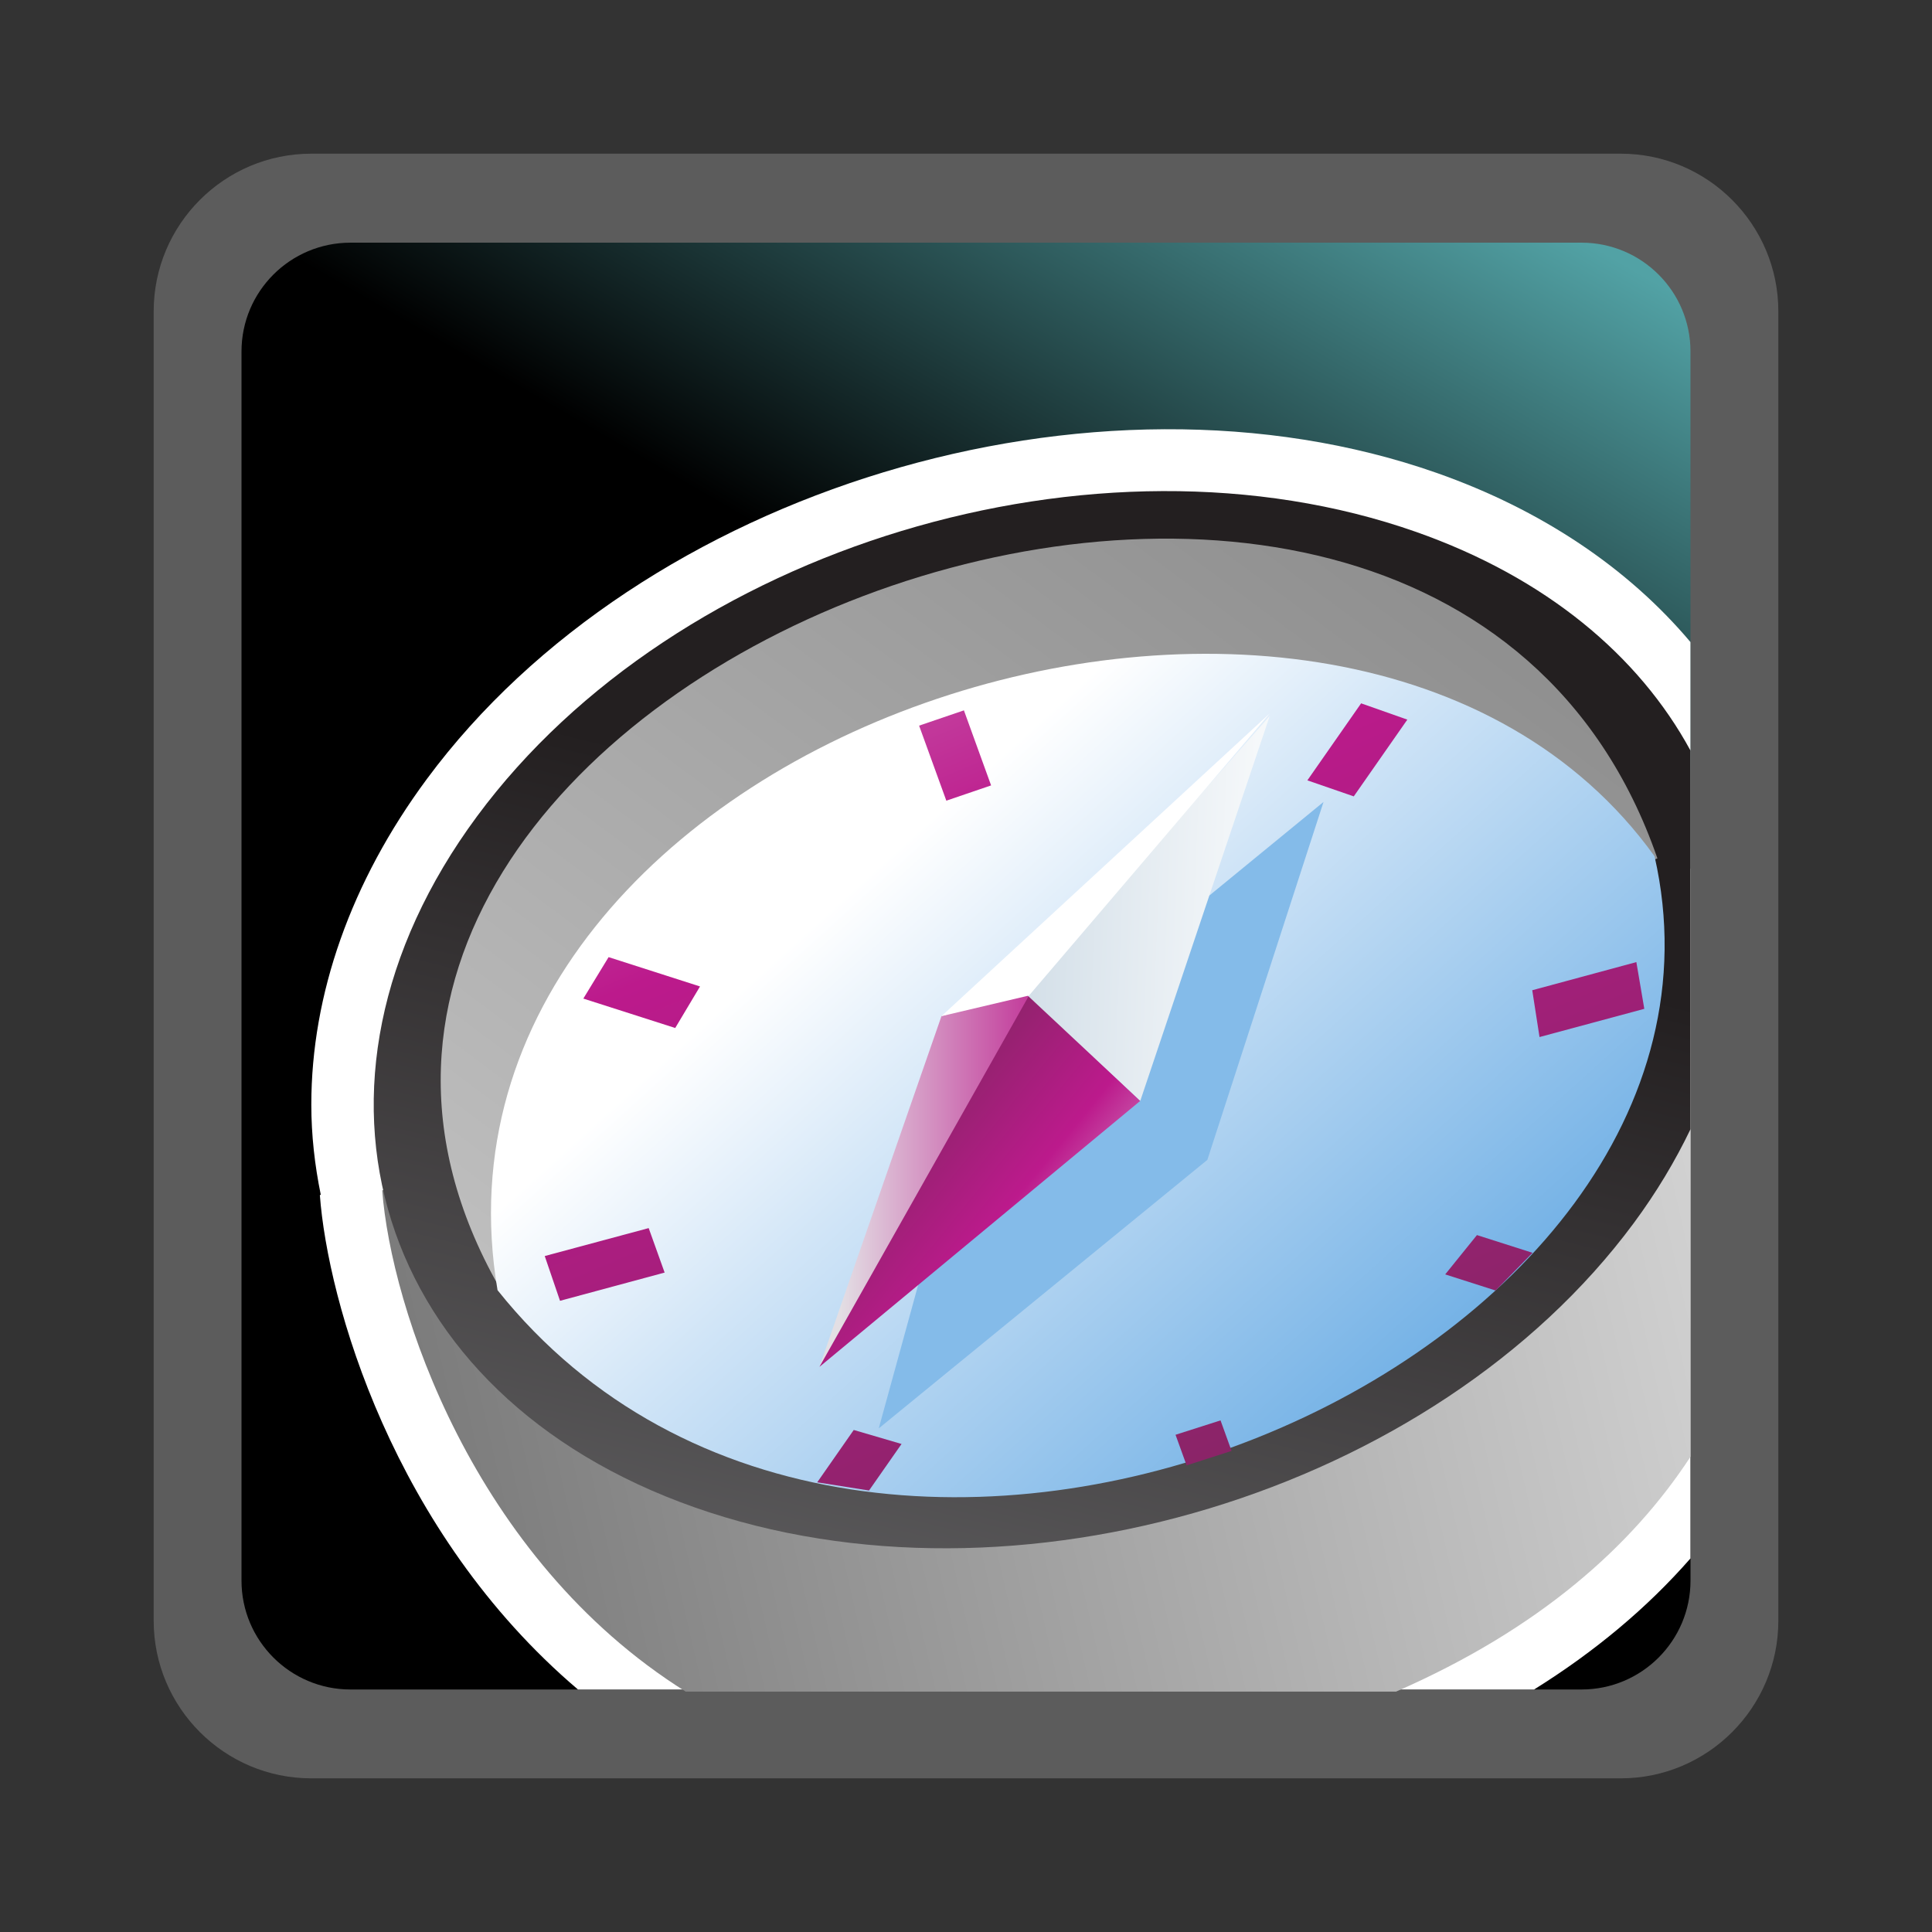 <?xml version="1.0" encoding="UTF-8"?>
<svg xmlns="http://www.w3.org/2000/svg" xmlns:xlink="http://www.w3.org/1999/xlink" contentScriptType="text/ecmascript" width="88" baseProfile="tiny" zoomAndPan="magnify" contentStyleType="text/css" viewBox="-1 -2 88 88" height="88" preserveAspectRatio="xMidYMid meet" version="1.1">
    <rect x="-1" y="-2" width="88" height="88" fill="#333333" stroke="none"/>
    <g>
        <rect x="-1" width="88" fill="none" y="-2" height="88"/>
        <path fill="#ffffff" d="M 13.178 5.0 C 9.22 5.0 6.0 8.221 6.0 12.18 L 6.0 71.822 C 6.0 75.779 9.22 79.001 13.178 79.001 L 72.823 79.001 C 76.781 79.001 80.001 75.779 80.001 71.822 L 80.001 12.18 C 80.001 8.221 76.781 5 72.823 5 L 13.178 5 L 13.178 5.0 z " fill-opacity="0.2" stroke-opacity="0.2"/>
        <linearGradient x1="-673.787" gradientTransform="matrix(1 0 0 -1 695.177 -417.58)" y1="-497.012" x2="-630.567" gradientUnits="userSpaceOnUse" y2="-422.153" xlink:type="simple" xlink:actuate="onLoad" id="XMLID_17_" xlink:show="other">
            <stop stop-color="#000000" offset="0"/>
            <stop stop-color="#000000" offset="0.646"/>
            <stop stop-color="#52a2a5" offset="0.994"/>
            <stop stop-color="#52a2a5" offset="1"/>
        </linearGradient>
        <path fill="url(#XMLID_17_)" d="M 76.0 69.996 C 76.0 72.732 73.777 74.954 71.038 74.954 L 14.964 74.954 C 12.224 74.954 10.0 72.732 10.0 69.996 L 10.0 14.011 C 10.0 11.271 12.224 9.053 14.964 9.053 L 71.036 9.053 C 73.775 9.053 75.999 11.272 75.999 14.011 L 76.0 69.996 L 76.0 69.996 z "/>
        <g>
            <path fill="#ffffff" d="M 64.451 19.545 C 48.831 14.05 28.19 20.303 18.443 33.483 L 18.443 33.483 C 14.981 38.162 13.18 43.297 13.18 48.316 C 13.18 49.699 13.335 51.07 13.611 52.42 C 13.61 52.42 13.569 52.434 13.569 52.434 C 13.928 57.251 16.868 67.764 25.326 74.955 L 68.874 74.955 C 71.643 73.23 74.029 71.234 75.998 68.984 L 75.998 27.245 C 73.146 23.861 69.199 21.216 64.451 19.545 z "/>
            <linearGradient x1="-613.602" gradientTransform="matrix(1 0 0 -1 695.177 -417.58)" y1="-471.08" x2="-678.742" gradientUnits="userSpaceOnUse" y2="-485.978" xlink:type="simple" xlink:actuate="onLoad" id="XMLID_18_" xlink:show="other">
                <stop stop-color="#d8d8d8" offset="0"/>
                <stop stop-color="#777777" offset="1"/>
            </linearGradient>
            <path fill="url(#XMLID_18_)" d="M 76.0 64.352 L 76.0 37.566 L 16.41 52.219 C 16.805 57.505 20.52 68.964 30.234 75.051 L 62.588 75.051 C 69.109 72.201 73.338 68.422 76.0 64.352 z "/>
            <linearGradient x1="-660.714" gradientTransform="matrix(1 0 0 -1 695.177 -417.58)" y1="-512.337" x2="-646.544" gradientUnits="userSpaceOnUse" y2="-454.644" xlink:type="simple" xlink:actuate="onLoad" id="XMLID_19_" xlink:show="other">
                <stop stop-color="#808183" offset="0"/>
                <stop stop-color="#231f20" offset="1"/>
            </linearGradient>
            <path fill="url(#XMLID_19_)" d="M 63.505 22.229 C 48.955 17.113 29.806 22.909 20.733 35.176 C 11.655 47.447 16.093 61.543 30.641 66.659 C 45.187 71.781 64.335 65.984 73.414 53.712 C 74.455 52.305 75.309 50.872 75.999 49.434 L 75.999 32.187 C 73.654 27.869 69.414 24.309 63.505 22.229 z "/>
            <linearGradient x1="-2345.105" gradientTransform="matrix(1.136 0 0 -1.136 2677.471 -1720.862)" y1="-1589.355" x2="-2290.015" gradientUnits="userSpaceOnUse" y2="-1515.37" xlink:type="simple" xlink:actuate="onLoad" id="XMLID_20_" xlink:show="other">
                <stop stop-color="#d8d8d8" offset="0"/>
                <stop stop-color="#777777" offset="1"/>
            </linearGradient>
            <path fill="url(#XMLID_20_)" d="M 74.493 37.099 C 63.988 6.693 6.112 29.138 21.731 56.611 L 74.493 37.099 z "/>
            <linearGradient x1="-2321.622" gradientTransform="matrix(1.136 0 0 -1.136 2677.471 -1720.862)" y1="-1546.906" x2="-2293.989" gradientUnits="userSpaceOnUse" y2="-1577.516" xlink:type="simple" xlink:actuate="onLoad" id="XMLID_21_" xlink:show="other">
                <stop stop-color="#ffffff" offset="0"/>
                <stop stop-color="#d1e5f7" offset="0.225"/>
                <stop stop-color="#3e94dc" offset="1"/>
            </linearGradient>
            <path fill="url(#XMLID_21_)" d="M 74.363 37.002 C 60.287 17.428 17.383 31.367 21.662 56.766 C 38.541 77.896 79.604 60.096 74.363 37.002 z "/>
            <polygon fill="#84bbe9" points="59.285,34.528 43.258,47.663 39.026,63.061 53.994,50.83   "/>
            <linearGradient x1="-2324.158" gradientTransform="matrix(1.136 0 0 -1.136 2677.471 -1720.862)" y1="-1559.658" x2="-2314.967" gradientUnits="userSpaceOnUse" y2="-1559.658" xlink:type="simple" xlink:actuate="onLoad" id="XMLID_22_" xlink:show="other">
                <stop stop-color="#e3dfe4" offset="0"/>
                <stop stop-color="#bc1a8c" offset="1"/>
            </linearGradient>
            <polygon fill="url(#XMLID_22_)" points="41.883,44.284 36.324,60.26 46.77,42.805   "/>
            <linearGradient x1="-2311.87" gradientTransform="matrix(1.136 0 0 -1.136 2677.471 -1720.862)" y1="-1566.442" x2="-2324.919" gradientUnits="userSpaceOnUse" y2="-1555.846" xlink:type="simple" xlink:actuate="onLoad" id="XMLID_23_" xlink:show="other">
                <stop stop-color="#e6eef4" offset="0"/>
                <stop stop-color="#bc1a8c" offset="0.44"/>
                <stop stop-color="#732957" offset="0.94"/>
                <stop stop-color="#732957" offset="1"/>
            </linearGradient>
            <polygon fill="url(#XMLID_23_)" points="45.871,43.344 36.324,60.26 50.938,48.143   "/>
            <linearGradient x1="-2304.402" gradientTransform="matrix(1.136 0 0 -1.136 2677.471 -1720.862)" y1="-1549.14" x2="-2317.665" gradientUnits="userSpaceOnUse" y2="-1548.587" xlink:type="simple" xlink:actuate="onLoad" id="XMLID_24_" xlink:show="other">
                <stop stop-color="#ffffff" offset="0"/>
                <stop stop-color="#ffffff" offset="0.05"/>
                <stop stop-color="#cfdce6" offset="1"/>
            </linearGradient>
            <polygon fill="url(#XMLID_24_)" points="50.938,48.143 56.833,30.614 45.686,43.232   "/>
            <polygon fill="#ffffff" points="56.844,30.485 41.883,44.284 45.871,43.344   "/>
            <linearGradient x1="-2319.842" gradientTransform="matrix(1.136 0 0 -1.136 2677.471 -1720.862)" y1="-1509.982" x2="-2289.412" gradientUnits="userSpaceOnUse" y2="-1581.828" xlink:type="simple" xlink:actuate="onLoad" id="XMLID_25_" xlink:show="other">
                <stop stop-color="#e6eef4" offset="0"/>
                <stop stop-color="#bc1a8c" offset="0.44"/>
                <stop stop-color="#732957" offset="0.94"/>
                <stop stop-color="#732957" offset="1"/>
            </linearGradient>
            <polygon fill="url(#XMLID_25_)" points="68.805,55.064 66.273,54.256 64.827,56.047 67.123,56.781   "/>
            <linearGradient x1="-2344.747" gradientTransform="matrix(1.136 0 0 -1.136 2677.471 -1720.862)" y1="-1520.487" x2="-2314.295" gradientUnits="userSpaceOnUse" y2="-1592.384" xlink:type="simple" xlink:actuate="onLoad" id="XMLID_26_" xlink:show="other">
                <stop stop-color="#e6eef4" offset="0"/>
                <stop stop-color="#bc1a8c" offset="0.44"/>
                <stop stop-color="#732957" offset="0.94"/>
                <stop stop-color="#732957" offset="1"/>
            </linearGradient>
            <polygon fill="url(#XMLID_26_)" points="30.885,42.932 26.721,41.596 25.57,43.484 29.755,44.824   "/>
            <linearGradient x1="-2316.918" gradientTransform="matrix(1.136 0 0 -1.136 2677.471 -1720.862)" y1="-1508.746" x2="-2286.488" gradientUnits="userSpaceOnUse" y2="-1580.588" xlink:type="simple" xlink:actuate="onLoad" id="XMLID_27_" xlink:show="other">
                <stop stop-color="#e6eef4" offset="0"/>
                <stop stop-color="#bc1a8c" offset="0.44"/>
                <stop stop-color="#732957" offset="0.94"/>
                <stop stop-color="#732957" offset="1"/>
            </linearGradient>
            <polygon fill="url(#XMLID_27_)" points="60.662,34.274 63.102,30.778 60.997,30.036 58.549,33.544   "/>
            <linearGradient x1="-2344.127" gradientTransform="matrix(1.136 0 0 -1.136 2677.471 -1720.862)" y1="-1520.215" x2="-2313.68" gradientUnits="userSpaceOnUse" y2="-1592.1" xlink:type="simple" xlink:actuate="onLoad" id="XMLID_28_" xlink:show="other">
                <stop stop-color="#e6eef4" offset="0"/>
                <stop stop-color="#bc1a8c" offset="0.44"/>
                <stop stop-color="#732957" offset="0.94"/>
                <stop stop-color="#732957" offset="1"/>
            </linearGradient>
            <polygon fill="url(#XMLID_28_)" points="37.887,63.133 36.223,65.518 38.583,65.891 40.064,63.771   "/>
            <linearGradient x1="-2330.668" gradientTransform="matrix(1.136 0 0 -1.136 2677.471 -1720.862)" y1="-1514.567" x2="-2300.24" gradientUnits="userSpaceOnUse" y2="-1586.404" xlink:type="simple" xlink:actuate="onLoad" id="XMLID_29_" xlink:show="other">
                <stop stop-color="#e6eef4" offset="0"/>
                <stop stop-color="#bc1a8c" offset="0.44"/>
                <stop stop-color="#732957" offset="0.94"/>
                <stop stop-color="#732957" offset="1"/>
            </linearGradient>
            <polygon fill="url(#XMLID_29_)" points="44.143,33.774 42.905,30.356 40.864,31.052 42.104,34.47   "/>
            <linearGradient x1="-2332.202" gradientTransform="matrix(1.136 0 0 -1.136 2677.471 -1720.862)" y1="-1514.989" x2="-2301.669" gradientUnits="userSpaceOnUse" y2="-1587.075" xlink:type="simple" xlink:actuate="onLoad" id="XMLID_30_" xlink:show="other">
                <stop stop-color="#e6eef4" offset="0"/>
                <stop stop-color="#bc1a8c" offset="0.44"/>
                <stop stop-color="#732957" offset="0.94"/>
                <stop stop-color="#732957" offset="1"/>
            </linearGradient>
            <polygon fill="url(#XMLID_30_)" points="52.544,63.352 53.048,64.746 55.096,64.087 54.594,62.697   "/>
            <linearGradient x1="-2349.923" gradientTransform="matrix(1.136 0 0 -1.136 2677.471 -1720.862)" y1="-1522.7" x2="-2319.49" gradientUnits="userSpaceOnUse" y2="-1594.552" xlink:type="simple" xlink:actuate="onLoad" id="XMLID_31_" xlink:show="other">
                <stop stop-color="#e6eef4" offset="0"/>
                <stop stop-color="#bc1a8c" offset="0.44"/>
                <stop stop-color="#732957" offset="0.94"/>
                <stop stop-color="#732957" offset="1"/>
            </linearGradient>
            <polygon fill="url(#XMLID_31_)" points="28.547,53.938 23.812,55.211 24.508,57.25 29.273,55.964   "/>
            <linearGradient x1="-2312.707" gradientTransform="matrix(1.136 0 0 -1.136 2677.471 -1720.862)" y1="-1506.87" x2="-2282.225" gradientUnits="userSpaceOnUse" y2="-1578.837" xlink:type="simple" xlink:actuate="onLoad" id="XMLID_32_" xlink:show="other">
                <stop stop-color="#e6eef4" offset="0"/>
                <stop stop-color="#bc1a8c" offset="0.44"/>
                <stop stop-color="#732957" offset="0.94"/>
                <stop stop-color="#732957" offset="1"/>
            </linearGradient>
            <polygon fill="url(#XMLID_32_)" points="69.123,45.236 73.896,43.951 73.534,41.822 68.792,43.104   "/>
        </g>
    </g>
</svg>
